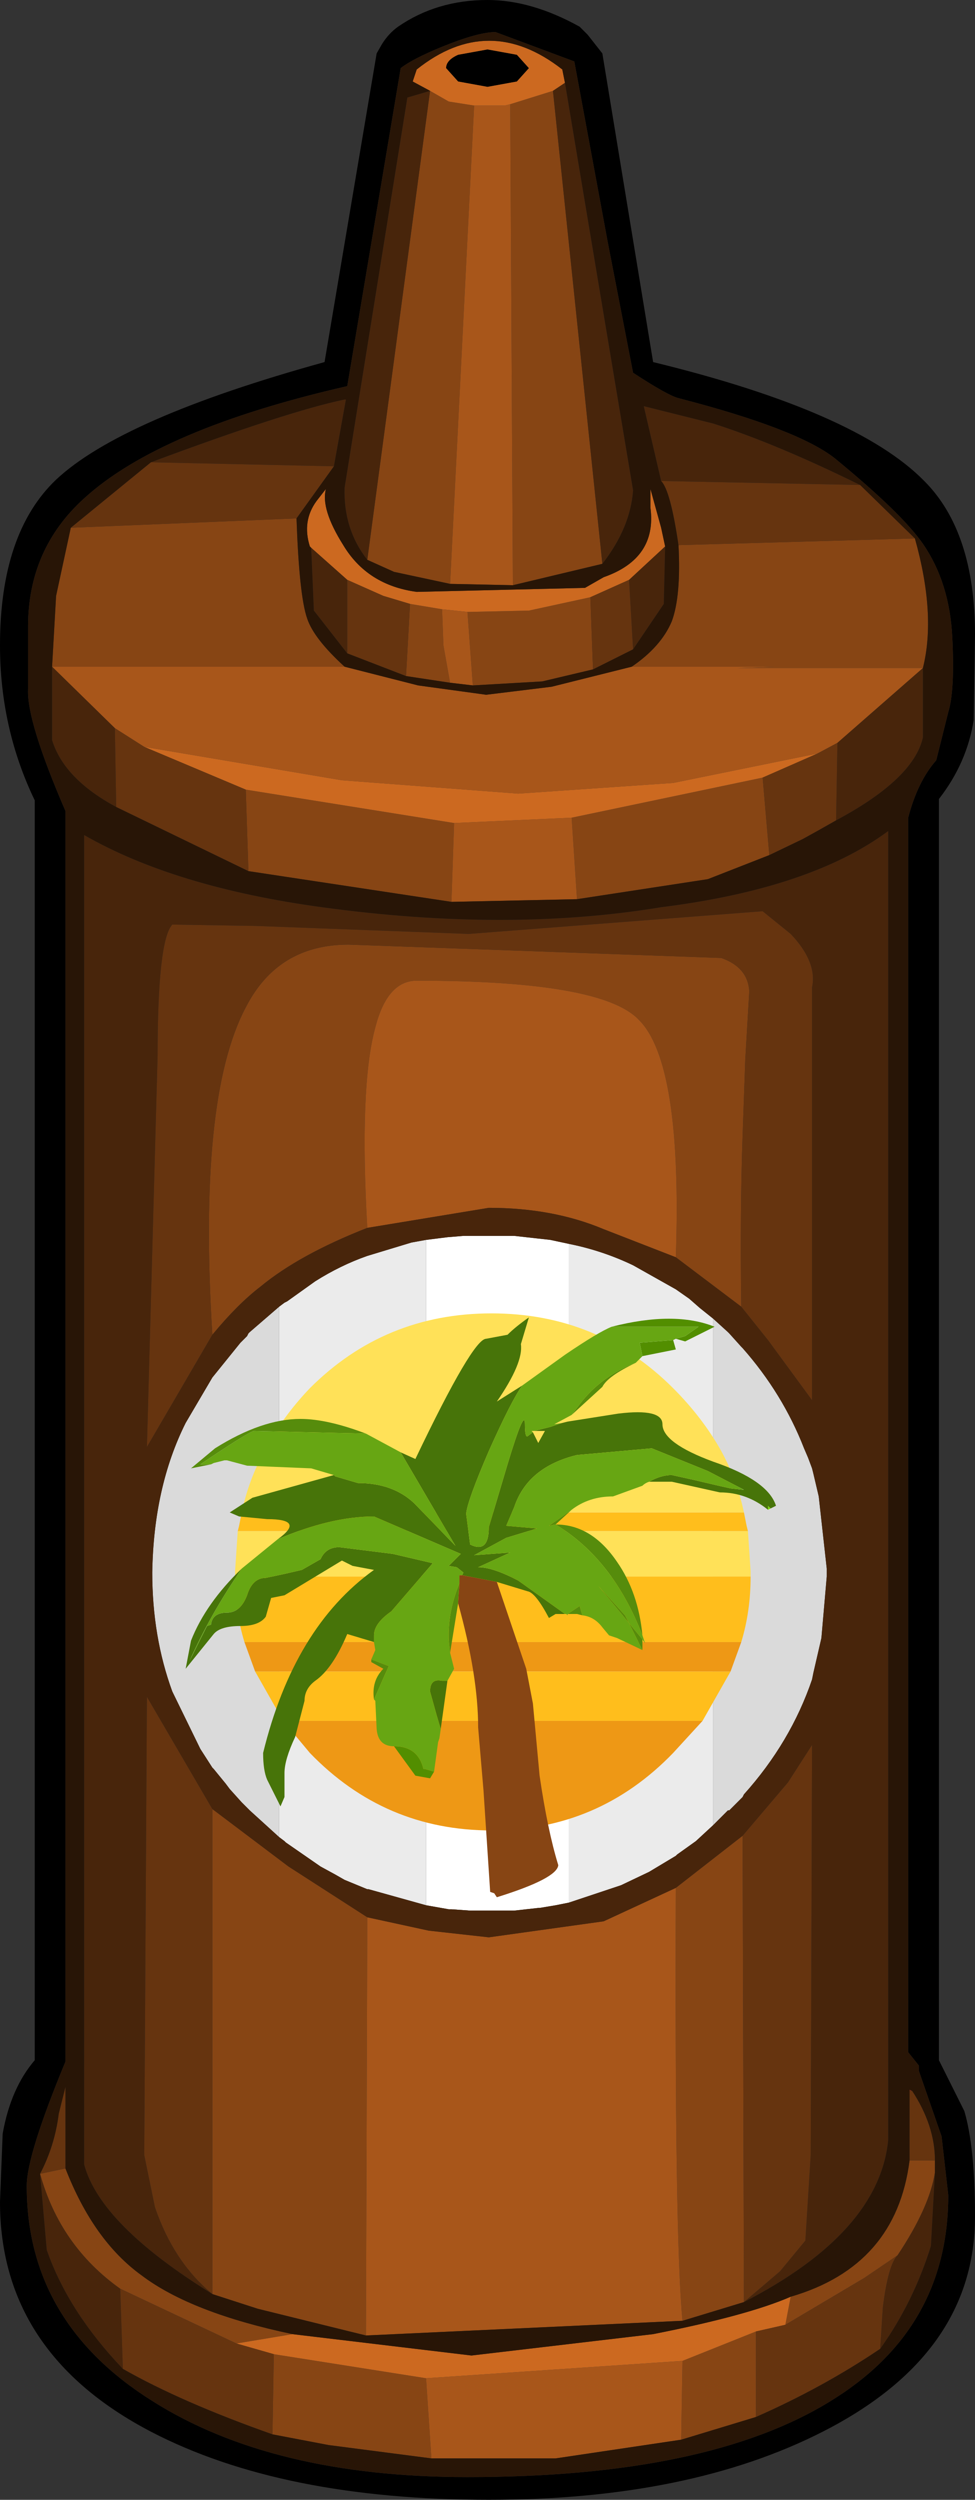 <?xml version="1.0" encoding="UTF-8" standalone="no"?>
<svg xmlns:ffdec="https://www.free-decompiler.com/flash" xmlns:xlink="http://www.w3.org/1999/xlink" ffdec:objectType="shape" height="93.55px" width="36.5px" xmlns="http://www.w3.org/2000/svg">
  <rect width="100%" height="100%" fill="#333333" stroke="none"/>
  <g transform="matrix(1.0, 0.0, 0.0, 1.0, 0.0, 0.0)">
    <path d="M22.0 1.3 L22.55 2.0 24.45 13.55 Q32.05 15.4 34.6 18.0 36.5 19.9 36.5 23.75 L36.45 26.95 Q36.2 28.55 35.15 29.9 L35.15 77.1 35.25 77.3 36.1 79.0 Q36.5 80.35 36.5 82.95 36.5 88.1 30.8 91.0 25.8 93.55 18.3 93.55 10.55 93.55 5.65 91.0 0.0 88.05 0.0 82.4 L0.1 79.85 Q0.4 78.15 1.3 77.1 L1.3 29.95 Q0.0 27.25 0.0 24.15 0.0 19.95 2.1 17.95 4.55 15.65 12.15 13.55 L14.1 2.0 14.3 1.65 Q14.55 1.25 14.9 1.0 16.35 0.0 18.25 0.0 19.9 0.0 21.7 1.0 L22.0 1.3 M22.75 9.05 L21.5 2.3 18.55 1.2 Q17.9 1.2 16.55 1.75 15.45 2.2 15.0 2.55 L13.0 14.45 Q6.0 16.05 3.15 18.65 1.05 20.55 1.05 23.45 L1.05 25.8 Q1.0 27.0 2.45 30.35 L2.45 77.15 Q1.0 80.65 1.0 81.8 1.0 86.9 5.7 89.85 10.2 92.7 17.5 92.7 26.5 92.7 31.1 89.85 35.5 87.15 35.5 82.15 L35.25 79.95 34.4 77.5 34.4 77.3 34.0 76.8 34.0 30.6 Q34.35 29.25 35.05 28.45 L35.5 26.65 Q35.75 25.85 35.65 23.85 35.55 21.8 34.55 20.35 33.75 19.2 31.25 17.15 29.85 16.05 25.4 14.9 25.0 14.8 23.7 13.95 L22.75 9.05 M19.35 2.05 L19.8 2.55 19.35 3.05 18.25 3.25 17.15 3.05 16.7 2.55 Q16.7 2.25 17.15 2.05 L18.25 1.85 19.35 2.05" fill="#000000" fill-rule="evenodd" stroke="none"/>
    <path d="M34.05 78.25 L34.05 78.2 34.15 78.25 34.05 78.25" fill="#7e2616" fill-rule="evenodd" stroke="none"/>
    <path d="M10.45 48.9 L10.65 48.75 10.75 48.7 11.8 47.95 Q12.75 47.35 13.75 47.0 L15.4 46.5 15.95 46.4 15.95 71.3 13.8 70.7 13.75 70.7 12.9 70.35 12.55 70.15 12.0 69.85 11.35 69.4 10.7 68.95 10.65 68.9 10.45 68.75 10.45 48.9 M21.3 46.55 Q22.55 46.8 23.7 47.35 L24.5 47.8 25.3 48.25 25.8 48.6 26.2 48.95 26.7 49.35 26.7 68.3 26.05 68.9 25.35 69.4 25.3 69.45 24.3 70.05 23.25 70.55 21.3 71.2 21.3 46.55" fill="#ebebeb" fill-rule="evenodd" stroke="none"/>
    <path d="M26.7 49.35 L27.25 49.85 27.3 49.9 27.75 50.4 27.8 50.45 Q29.3 52.15 30.1 54.2 L30.25 54.55 30.4 54.95 30.45 55.15 30.65 56.0 30.95 58.7 30.95 58.85 30.95 59.0 30.75 61.3 30.45 62.6 30.4 62.85 Q29.6 65.2 27.85 67.15 L27.8 67.25 27.35 67.7 27.3 67.75 27.25 67.75 26.7 68.3 26.7 49.35 M10.45 68.75 L9.35 67.75 9.1 67.5 9.05 67.45 8.6 66.95 8.45 66.75 8.0 66.2 7.95 66.15 7.5 65.45 6.45 63.3 Q5.7 61.25 5.7 58.85 5.75 55.65 6.95 53.25 L7.95 51.55 9.0 50.25 9.25 50.0 9.3 49.9 9.35 49.85 10.45 48.9 10.45 68.75" fill="#dadada" fill-rule="evenodd" stroke="none"/>
    <path d="M15.95 46.4 L16.75 46.3 17.35 46.25 19.25 46.25 20.15 46.35 20.6 46.4 21.3 46.55 21.3 71.2 20.8 71.3 20.2 71.4 20.15 71.4 19.25 71.5 17.6 71.5 16.9 71.45 16.8 71.45 15.95 71.3 15.95 46.4" fill="#ffffff" fill-rule="evenodd" stroke="none"/>
    <path d="M16.1 3.4 L16.8 3.8 17.75 3.95 16.85 21.85 14.75 21.4 13.75 20.95 16.1 3.4 M19.1 3.9 L20.7 3.4 22.55 21.1 19.2 21.9 19.1 3.9 M34.25 20.15 Q35.05 23.0 34.55 25.0 L27.6 25.0 29.0 24.95 23.65 24.95 Q24.75 24.2 25.15 23.25 25.5 22.3 25.4 20.4 L34.25 20.15 M28.8 32.0 L26.5 32.9 21.6 33.65 21.4 30.6 28.55 29.1 28.8 32.0 M16.9 33.75 L9.3 32.6 9.2 29.55 17.0 30.8 16.9 33.75 M1.95 24.95 L2.1 22.3 2.65 19.75 11.1 19.4 Q11.2 22.3 11.5 23.15 11.75 23.9 12.9 24.95 L1.95 24.95 M22.1 22.35 L22.2 25.05 20.3 25.5 17.7 25.65 17.5 22.9 19.8 22.85 22.1 22.35 M15.2 25.3 L15.35 22.6 16.55 22.8 16.6 24.15 16.85 25.55 15.2 25.3 M27.75 48.9 L25.3 47.05 Q25.55 39.75 23.9 38.15 22.5 36.7 15.6 36.7 14.5 36.7 14.05 38.45 13.45 40.65 13.75 45.95 11.2 46.95 9.75 48.15 8.9 48.8 7.95 49.95 7.4 41.1 9.2 37.7 10.4 35.35 13.05 35.35 L27.0 35.85 Q28.0 36.2 28.05 37.1 L27.9 39.65 27.8 42.5 Q27.7 45.35 27.75 48.9 M27.85 86.15 L25.55 86.85 Q25.25 83.8 25.3 70.65 L27.8 68.7 27.85 86.15 M13.7 87.4 L9.65 86.4 7.95 85.85 7.95 67.7 10.8 69.85 13.75 71.75 13.7 87.4 M1.5 81.35 L2.45 81.15 Q3.5 83.85 5.3 85.15 7.15 86.55 10.95 87.35 L8.85 87.7 4.5 85.65 Q2.25 84.05 1.5 81.35 M29.6 85.95 Q33.55 84.8 34.05 80.85 L35.0 80.85 35.0 80.9 35.0 81.15 35.0 81.3 Q34.8 82.6 33.6 84.4 L32.35 85.25 29.4 87.0 29.6 85.95 M28.3 90.45 L25.5 91.3 25.55 88.35 28.3 87.25 28.3 90.45 M16.15 92.0 L12.3 91.5 10.2 91.1 10.25 88.1 15.95 89.0 16.15 92.0" fill="#874514" fill-rule="evenodd" stroke="none"/>
    <path d="M17.75 3.95 L18.9 3.95 19.1 3.9 19.2 21.9 16.85 21.85 17.75 3.95 M21.6 33.65 L16.9 33.75 17.0 30.8 21.4 30.6 21.6 33.65 M12.9 24.95 L15.65 25.65 18.2 26.0 20.65 25.7 23.65 24.95 29.0 24.95 27.6 25.0 34.55 25.0 31.35 27.8 30.6 28.2 25.2 29.3 19.4 29.7 12.8 29.2 5.4 27.95 4.3 27.25 1.95 24.95 12.9 24.95 M16.85 25.55 L16.6 24.15 16.55 22.8 17.5 22.9 17.7 25.65 16.85 25.55 M25.3 47.05 L22.6 46.0 Q20.7 45.2 18.3 45.2 L13.75 45.95 Q13.45 40.65 14.05 38.45 14.5 36.7 15.6 36.7 22.5 36.7 23.9 38.15 25.55 39.75 25.3 47.05 M25.55 86.85 L13.7 87.4 13.75 71.75 16.05 72.25 18.3 72.5 22.6 71.9 25.3 70.65 Q25.25 83.8 25.55 86.85 M25.5 91.3 L20.8 92.0 16.15 92.0 15.95 89.0 25.55 88.35 25.5 91.3" fill="#a8561a" fill-rule="evenodd" stroke="none"/>
    <path d="M16.1 3.4 L15.45 3.05 15.6 2.6 Q18.3 0.45 21.05 2.6 L21.15 3.1 20.7 3.4 19.1 3.9 18.9 3.95 17.75 3.95 16.8 3.8 16.1 3.4 M24.9 20.45 L23.55 21.7 22.1 22.35 19.8 22.85 17.5 22.9 16.55 22.8 15.35 22.6 14.35 22.3 13.0 21.7 11.65 20.5 11.6 20.45 Q11.3 19.5 11.85 18.75 L12.2 18.3 Q12.0 19.05 12.85 20.4 13.75 21.9 15.6 22.15 L21.9 22.0 22.6 21.6 Q24.6 20.9 24.35 19.0 L24.35 18.3 24.75 19.75 24.9 20.45 M19.35 2.05 L18.25 1.85 17.15 2.05 Q16.7 2.25 16.7 2.55 L17.15 3.05 18.25 3.25 19.35 3.05 19.8 2.55 19.35 2.05 M5.4 27.95 L12.8 29.2 19.4 29.7 25.2 29.3 30.6 28.2 28.55 29.1 21.4 30.6 17.0 30.8 9.2 29.55 5.4 27.95 M10.95 87.35 L17.65 88.15 24.45 87.35 Q28.0 86.65 29.6 85.95 L29.4 87.0 28.3 87.25 25.55 88.35 15.95 89.0 10.25 88.1 8.85 87.7 10.95 87.35" fill="#cc6920" fill-rule="evenodd" stroke="none"/>
    <path d="M32.2 18.15 L34.25 20.15 25.4 20.4 Q25.1 18.35 24.75 18.0 L32.2 18.15 M31.3 30.7 Q30.6 31.1 30.05 31.4 L28.8 32.0 28.55 29.1 30.6 28.2 31.35 27.8 31.3 30.7 M9.3 32.6 L4.35 30.2 4.3 27.25 5.4 27.95 9.2 29.55 9.3 32.6 M2.65 19.75 L5.65 17.3 12.5 17.45 11.1 19.4 2.65 19.75 M23.55 21.7 L23.7 24.3 22.2 25.05 22.1 22.35 23.55 21.7 M13.0 24.45 L13.0 21.7 14.35 22.3 15.35 22.6 15.2 25.3 13.0 24.45 M7.95 49.95 L5.5 54.15 5.9 39.5 Q5.9 35.2 6.45 34.6 L9.55 34.65 17.55 34.95 28.55 34.1 29.6 34.95 Q30.6 36.0 30.4 36.95 L30.4 52.4 28.75 50.15 27.75 48.9 Q27.7 45.35 27.8 42.5 L27.9 39.65 28.05 37.1 Q28.0 36.2 27.0 35.85 L13.05 35.35 Q10.4 35.35 9.2 37.7 7.4 41.1 7.95 49.95 M7.95 85.85 Q6.5 84.65 5.8 82.6 L5.4 80.65 5.5 63.5 7.95 67.7 7.95 85.85 M27.8 68.7 L29.5 66.7 30.4 65.3 30.35 80.65 30.15 83.85 29.2 85.0 27.85 86.15 27.8 68.7 M1.5 81.35 Q2.05 80.3 2.2 79.1 L2.45 78.1 2.45 81.15 1.5 81.35 M34.05 80.85 L34.05 78.25 34.15 78.25 Q35.0 79.55 35.0 80.85 L34.05 80.85 M32.95 87.9 Q30.8 89.35 28.3 90.45 L28.3 87.25 29.4 87.0 32.35 85.25 33.6 84.4 Q33.25 84.75 33.05 86.35 L32.95 87.9 M10.2 91.1 Q6.8 89.9 4.6 88.65 L4.5 85.65 8.85 87.7 10.25 88.1 10.2 91.1" fill="#66340f" fill-rule="evenodd" stroke="none"/>
    <path d="M20.7 3.4 L21.15 3.1 23.7 18.35 Q23.6 19.75 22.55 21.1 L20.7 3.4 M13.75 20.95 Q12.85 19.8 12.9 18.25 L15.25 3.65 16.1 3.4 13.75 20.95 M24.75 18.0 L24.1 15.2 26.7 15.85 Q29.05 16.6 32.2 18.15 L24.75 18.0 M34.55 25.0 L34.55 27.6 Q34.2 29.15 31.3 30.7 L31.35 27.8 34.55 25.0 M4.35 30.2 Q2.4 29.15 1.95 27.7 L1.95 24.95 4.3 27.25 4.35 30.2 M5.65 17.3 Q10.75 15.4 12.9 14.95 L12.95 14.95 12.5 17.45 5.65 17.3 M23.7 24.3 L23.55 21.7 24.9 20.45 24.85 22.6 23.7 24.3 M13.0 21.7 L13.0 24.45 11.75 22.85 11.65 20.5 13.0 21.7 M27.75 48.9 L28.75 50.15 30.4 52.4 30.4 36.95 Q30.6 36.0 29.6 34.95 L28.55 34.1 17.55 34.95 9.55 34.65 6.45 34.6 Q5.9 35.2 5.9 39.5 L5.5 54.15 7.95 49.95 Q8.9 48.8 9.75 48.15 11.2 46.95 13.75 45.95 L18.3 45.2 Q20.7 45.2 22.6 46.0 L25.3 47.05 27.75 48.9 M15.95 46.4 L15.4 46.5 13.75 47.0 Q12.75 47.35 11.8 47.95 L10.75 48.7 10.65 48.75 10.45 48.9 9.35 49.85 9.3 49.9 9.25 50.0 9.0 50.25 7.95 51.55 6.95 53.25 Q5.75 55.65 5.7 58.85 5.7 61.25 6.45 63.3 L7.5 65.45 7.95 66.15 8.0 66.2 8.45 66.75 8.6 66.95 9.05 67.45 9.1 67.5 9.35 67.75 10.45 68.75 10.65 68.9 10.7 68.95 11.35 69.4 12.0 69.85 12.55 70.15 12.9 70.35 13.75 70.7 13.8 70.7 15.95 71.3 16.8 71.45 16.9 71.45 17.6 71.5 19.25 71.5 20.15 71.4 20.2 71.4 20.8 71.3 21.3 71.2 23.25 70.55 24.3 70.05 25.3 69.45 25.35 69.4 26.05 68.9 26.7 68.3 27.25 67.75 27.3 67.75 27.35 67.7 27.8 67.25 27.85 67.15 Q29.6 65.2 30.4 62.85 L30.45 62.6 30.75 61.3 30.95 59.0 30.95 58.85 30.95 58.7 30.65 56.0 30.45 55.15 30.4 54.95 30.25 54.55 30.1 54.2 Q29.3 52.15 27.8 50.45 L27.75 50.4 27.3 49.9 27.25 49.85 26.7 49.35 26.2 48.95 25.8 48.6 25.3 48.25 24.5 47.8 23.7 47.35 Q22.55 46.8 21.3 46.55 L20.6 46.4 20.15 46.35 19.25 46.25 17.35 46.25 16.75 46.3 15.95 46.4 M7.95 85.85 Q3.75 83.25 3.15 81.0 L3.15 31.25 Q6.55 33.2 12.05 33.95 19.0 34.9 24.75 33.95 30.35 33.25 33.25 31.1 L33.25 80.1 Q32.9 83.55 27.85 86.15 L29.2 85.0 30.15 83.85 30.35 80.65 30.4 65.3 29.5 66.7 27.8 68.7 25.3 70.65 22.6 71.9 18.3 72.5 16.05 72.25 13.75 71.75 10.8 69.85 7.95 67.7 5.5 63.5 5.4 80.65 5.8 82.6 Q6.5 84.65 7.95 85.85 M35.0 81.3 L34.85 84.05 Q34.2 86.15 32.95 87.9 L33.05 86.35 Q33.25 84.75 33.6 84.4 34.8 82.6 35.0 81.3 M4.6 88.65 Q2.55 86.5 1.75 84.2 L1.5 81.35 Q2.25 84.05 4.5 85.65 L4.6 88.65" fill="#48250b" fill-rule="evenodd" stroke="none"/>
    <path d="M21.15 3.1 L21.05 2.6 Q18.3 0.45 15.6 2.6 L15.45 3.05 16.1 3.4 15.25 3.65 12.9 18.25 Q12.85 19.8 13.75 20.95 L14.75 21.4 16.85 21.85 19.2 21.9 22.55 21.1 Q23.6 19.75 23.7 18.35 L21.15 3.1 M22.75 9.05 L23.7 13.95 Q25.0 14.8 25.4 14.9 29.85 16.05 31.25 17.15 33.75 19.2 34.55 20.35 35.55 21.8 35.65 23.85 35.75 25.85 35.5 26.65 L35.05 28.45 Q34.35 29.25 34.0 30.6 L34.0 76.8 34.4 77.3 34.4 77.5 35.25 79.95 35.5 82.15 Q35.5 87.15 31.1 89.85 26.5 92.7 17.5 92.7 10.2 92.7 5.7 89.85 1.0 86.9 1.0 81.8 1.0 80.65 2.45 77.15 L2.45 30.35 Q1.0 27.0 1.05 25.8 L1.05 23.45 Q1.05 20.55 3.15 18.65 6.0 16.05 13.0 14.45 L15.0 2.55 Q15.45 2.2 16.55 1.75 17.9 1.2 18.55 1.2 L21.5 2.3 22.75 9.05 M32.2 18.15 Q29.05 16.6 26.7 15.85 L24.1 15.2 24.75 18.0 Q25.1 18.35 25.4 20.4 25.5 22.3 25.15 23.25 24.75 24.2 23.65 24.95 L20.65 25.7 18.2 26.0 15.65 25.65 12.9 24.95 Q11.75 23.9 11.5 23.15 11.2 22.3 11.1 19.4 L12.5 17.45 12.95 14.95 12.9 14.95 Q10.75 15.4 5.65 17.3 L2.65 19.75 2.1 22.3 1.95 24.95 1.95 27.7 Q2.4 29.15 4.35 30.2 L9.3 32.6 16.9 33.75 21.6 33.65 26.5 32.9 28.8 32.0 30.05 31.4 Q30.6 31.1 31.3 30.7 34.2 29.15 34.55 27.6 L34.55 25.0 Q35.05 23.0 34.25 20.15 L32.2 18.15 M23.7 24.3 L24.85 22.6 24.9 20.45 24.75 19.75 24.35 18.3 24.35 19.0 Q24.6 20.9 22.6 21.6 L21.9 22.0 15.6 22.15 Q13.75 21.9 12.85 20.4 12.0 19.05 12.2 18.3 L11.85 18.75 Q11.3 19.5 11.6 20.45 L11.65 20.5 11.75 22.85 13.0 24.45 15.2 25.3 16.85 25.55 17.7 25.65 20.3 25.5 22.2 25.05 23.7 24.3 M27.85 86.15 Q32.9 83.55 33.25 80.1 L33.25 31.1 Q30.35 33.25 24.75 33.95 19.0 34.9 12.05 33.95 6.55 33.2 3.15 31.25 L3.15 81.0 Q3.75 83.25 7.95 85.85 L9.65 86.4 13.7 87.4 25.55 86.85 27.85 86.15 M2.45 81.15 L2.45 78.1 2.2 79.1 Q2.05 80.3 1.5 81.35 L1.75 84.2 Q2.55 86.5 4.6 88.65 6.8 89.9 10.2 91.1 L12.3 91.5 16.15 92.0 20.8 92.0 25.5 91.3 28.3 90.45 Q30.8 89.35 32.95 87.9 34.2 86.15 34.85 84.05 L35.0 81.3 35.0 81.15 35.0 80.9 35.0 80.85 Q35.0 79.55 34.15 78.25 L34.05 78.2 34.05 78.25 34.05 80.85 Q33.55 84.8 29.6 85.95 28.0 86.65 24.45 87.35 L17.65 88.15 10.95 87.35 Q7.15 86.55 5.3 85.15 3.5 83.85 2.45 81.15" fill="#281506" fill-rule="evenodd" stroke="none"/>
    <path d="M27.85 56.6 L27.95 57.1 28.0 57.3 8.9 57.3 8.95 57.1 9.05 56.6 27.85 56.6 M28.1 59.0 Q28.1 60.3 27.75 61.45 L9.15 61.45 Q8.8 60.3 8.8 59.0 L28.1 59.0 M27.35 62.55 L26.3 64.4 10.6 64.4 9.55 62.55 27.35 62.55" fill="#ffbe1c" fill-rule="evenodd" stroke="none"/>
    <path d="M9.05 56.6 Q9.3 55.4 9.9 54.3 10.55 53.05 11.6 51.95 14.4 49.15 18.4 49.15 22.4 49.15 25.2 51.95 26.3 53.05 27.0 54.3 27.6 55.4 27.85 56.6 L9.05 56.6 M28.0 57.3 L28.1 58.8 28.1 59.0 8.8 59.0 8.8 58.8 8.9 57.3 28.0 57.3" fill="#ffe158" fill-rule="evenodd" stroke="none"/>
    <path d="M27.75 61.45 L27.35 62.55 9.55 62.55 9.15 61.45 27.75 61.45 M26.3 64.4 L25.2 65.6 Q22.4 68.5 18.4 68.5 14.4 68.5 11.6 65.6 L10.6 64.4 26.3 64.4" fill="#ee9815" fill-rule="evenodd" stroke="none"/>
    <path d="M28.85 56.45 L28.75 56.5 28.75 56.35 28.85 56.45" fill="#7ed50b" fill-rule="evenodd" stroke="none"/>
    <path d="M22.9 49.65 Q25.25 49.05 26.75 49.65 L25.65 50.2 25.3 50.1 25.65 50.0 26.15 49.65 22.9 49.65 M25.2 50.15 L25.3 50.5 24.05 50.75 23.95 50.25 25.2 50.15 M16.25 66.3 L16.1 66.55 15.55 66.45 14.75 65.35 Q15.65 65.35 15.85 66.2 L15.9 66.2 16.25 66.3" fill="#528e00" fill-rule="evenodd" stroke="none"/>
    <path d="M23.8 51.0 Q22.75 51.5 22.55 51.9 L21.4 52.95 21.7 52.55 Q22.5 51.5 23.8 51.0 M21.4 56.5 L20.8 57.05 Q22.15 57.05 23.1 58.45 23.9 59.6 24.05 61.2 22.95 58.35 20.8 57.05 L20.55 57.1 21.05 56.75 21.4 56.5 M24.05 61.35 L24.05 61.75 23.4 60.45 22.4 59.35 24.05 61.35 M21.8 60.45 L21.6 60.4 21.25 60.4 21.7 60.1 21.8 60.45 M17.15 60.0 L16.85 61.85 16.8 61.4 Q16.75 60.35 17.2 59.25 L17.15 60.0 M14.0 63.6 Q13.9 62.9 14.35 62.45 L13.9 62.2 13.9 62.1 14.55 62.35 14.0 63.6 M7.9 54.8 L7.15 54.95 8.05 54.2 Q9.8 53.1 11.25 53.1 12.25 53.1 13.7 53.65 L9.5 53.55 Q9.2 53.65 7.5 54.8 L7.9 54.8" fill="#568c0c" fill-rule="evenodd" stroke="none"/>
    <path d="M21.05 53.25 L21.25 53.2 23.15 52.9 Q24.8 52.7 24.8 53.3 24.8 54.0 26.7 54.7 28.75 55.4 29.05 56.35 L28.85 56.45 28.75 56.35 28.75 56.5 Q27.95 55.85 26.95 55.85 L26.05 55.65 25.15 55.45 24.3 55.45 Q24.75 55.2 25.15 55.2 L26.05 55.4 26.9 55.6 27.35 55.7 27.8 55.75 27.85 55.75 26.5 55.05 24.4 54.2 21.6 54.45 Q19.75 54.9 19.25 56.4 L18.95 57.1 20.1 57.2 18.95 57.55 17.75 58.2 19.1 58.1 17.9 58.65 Q18.45 58.65 19.4 59.15 L21.15 60.4 20.8 60.4 20.55 60.55 Q20.05 59.6 19.75 59.55 L18.6 59.2 17.3 58.95 17.35 58.85 17.1 58.65 16.8 58.6 17.25 58.15 14.0 56.75 Q12.4 56.75 10.4 57.6 11.45 56.85 10.0 56.85 L8.95 56.75 8.6 56.6 9.45 56.05 12.5 55.2 12.55 55.25 13.4 55.5 Q14.7 55.5 15.5 56.25 L17.05 57.85 15.0 54.35 15.55 54.6 Q17.7 50.1 18.2 50.1 L19.0 49.95 Q19.3 49.65 19.8 49.3 L19.5 50.3 Q19.6 51.0 18.6 52.45 L19.55 51.85 Q19.15 52.4 18.3 54.3 17.5 56.15 17.45 56.65 L17.6 57.8 Q18.3 58.15 18.3 57.15 L19.0 54.8 Q19.65 52.65 19.65 53.3 19.65 53.8 19.75 53.75 L19.95 53.6 20.15 54.0 20.4 53.55 20.0 53.55 20.6 53.4 21.05 53.25 M16.75 62.9 L16.5 64.7 16.35 64.2 16.1 63.3 Q16.1 62.8 16.55 62.9 L16.75 62.9 M14.0 61.45 L13.0 61.15 Q12.45 62.45 11.8 62.9 11.4 63.2 11.4 63.65 L11.05 65.0 Q10.65 65.85 10.65 66.35 L10.65 67.25 10.5 67.6 10.0 66.6 Q9.85 66.25 9.85 65.6 11.0 60.9 14.0 58.75 L13.2 58.6 12.8 58.4 10.65 59.7 10.15 59.8 9.95 60.5 Q9.7 60.85 9.0 60.85 8.25 60.85 8.0 61.15 L6.95 62.45 7.15 61.4 Q7.7 60.0 9.05 58.7 7.85 60.45 7.1 62.15 L7.75 60.85 7.9 60.8 Q7.95 60.35 8.5 60.35 9.0 60.35 9.25 59.7 9.45 59.05 9.95 59.05 L10.65 58.9 11.3 58.75 12.0 58.35 Q12.2 57.9 12.7 57.9 L14.7 58.15 16.2 58.5 14.65 60.3 Q14.0 60.75 14.0 61.2 L14.0 61.45" fill="#477409" fill-rule="evenodd" stroke="none"/>
    <path d="M22.9 49.65 L26.15 49.65 25.65 50.0 25.3 50.1 25.2 50.15 23.95 50.25 24.05 50.75 23.8 51.0 Q22.5 51.5 21.7 52.55 L21.4 52.95 20.75 53.3 21.05 53.25 20.6 53.4 20.0 53.55 19.9 53.55 19.95 53.6 19.75 53.75 Q19.65 53.8 19.65 53.3 19.65 52.65 19.0 54.8 L18.3 57.15 Q18.3 58.15 17.6 57.8 L17.45 56.65 Q17.5 56.15 18.3 54.3 19.15 52.4 19.55 51.85 L21.15 50.7 Q22.4 49.85 22.9 49.65 M24.3 55.45 Q24.15 55.5 24.05 55.6 L22.95 56.0 Q22.05 56.0 21.4 56.5 L21.05 56.75 20.55 57.1 20.8 57.05 Q22.95 58.35 24.05 61.2 L24.15 61.5 24.05 61.35 22.4 59.35 23.4 60.45 24.05 61.75 23.1 61.3 22.8 61.2 22.55 60.9 Q22.25 60.5 21.8 60.45 L21.7 60.1 21.25 60.4 21.25 60.45 21.2 60.4 21.15 60.4 19.4 59.15 Q18.45 58.65 17.9 58.65 L19.1 58.1 17.75 58.2 18.95 57.55 20.1 57.2 18.95 57.1 19.25 56.4 Q19.75 54.9 21.6 54.45 L24.4 54.2 26.5 55.05 27.85 55.75 27.8 55.75 27.35 55.7 26.9 55.6 26.05 55.4 25.15 55.2 Q24.75 55.2 24.3 55.45 M16.85 61.85 L17.0 62.45 16.75 62.9 16.55 62.9 Q16.1 62.8 16.1 63.3 L16.35 64.2 16.5 64.7 16.45 65.05 16.4 65.2 16.25 66.3 15.9 66.2 15.85 66.2 Q15.65 65.35 14.75 65.35 14.15 65.35 14.1 64.7 L14.05 63.65 14.0 63.6 14.55 62.35 13.9 62.1 14.05 61.75 14.0 61.45 14.0 61.2 Q14.0 60.75 14.65 60.3 L16.2 58.5 14.7 58.15 12.7 57.9 Q12.2 57.9 12.0 58.35 L11.3 58.75 10.65 58.9 9.95 59.05 Q9.45 59.05 9.25 59.7 9.0 60.35 8.5 60.35 7.95 60.35 7.9 60.8 L7.75 60.85 7.1 62.15 Q7.85 60.45 9.05 58.7 L10.4 57.6 Q12.4 56.75 14.0 56.75 L17.25 58.15 16.8 58.6 17.1 58.65 17.35 58.85 17.3 58.95 17.2 58.95 17.2 59.25 Q16.75 60.35 16.8 61.4 L16.85 61.85 M12.5 55.2 L11.65 54.95 9.25 54.85 8.5 54.65 8.4 54.65 8.0 54.75 7.9 54.8 7.5 54.8 Q9.2 53.65 9.5 53.55 L13.7 53.65 15.0 54.35 17.05 57.85 15.5 56.25 Q14.7 55.5 13.4 55.5 L12.55 55.25 12.5 55.2" fill="#67a613" fill-rule="evenodd" stroke="none"/>
    <path d="M18.6 59.2 L19.7 62.45 19.95 63.75 20.2 66.45 Q20.5 68.5 20.9 69.8 20.85 70.3 18.6 71.0 L18.5 70.85 18.35 70.8 18.1 67.0 17.9 64.65 Q17.9 62.7 17.15 60.0 L17.2 59.25 17.2 58.95 17.3 58.95 18.6 59.2" fill="#874514" fill-rule="evenodd" stroke="none"/>
  </g>
</svg>
